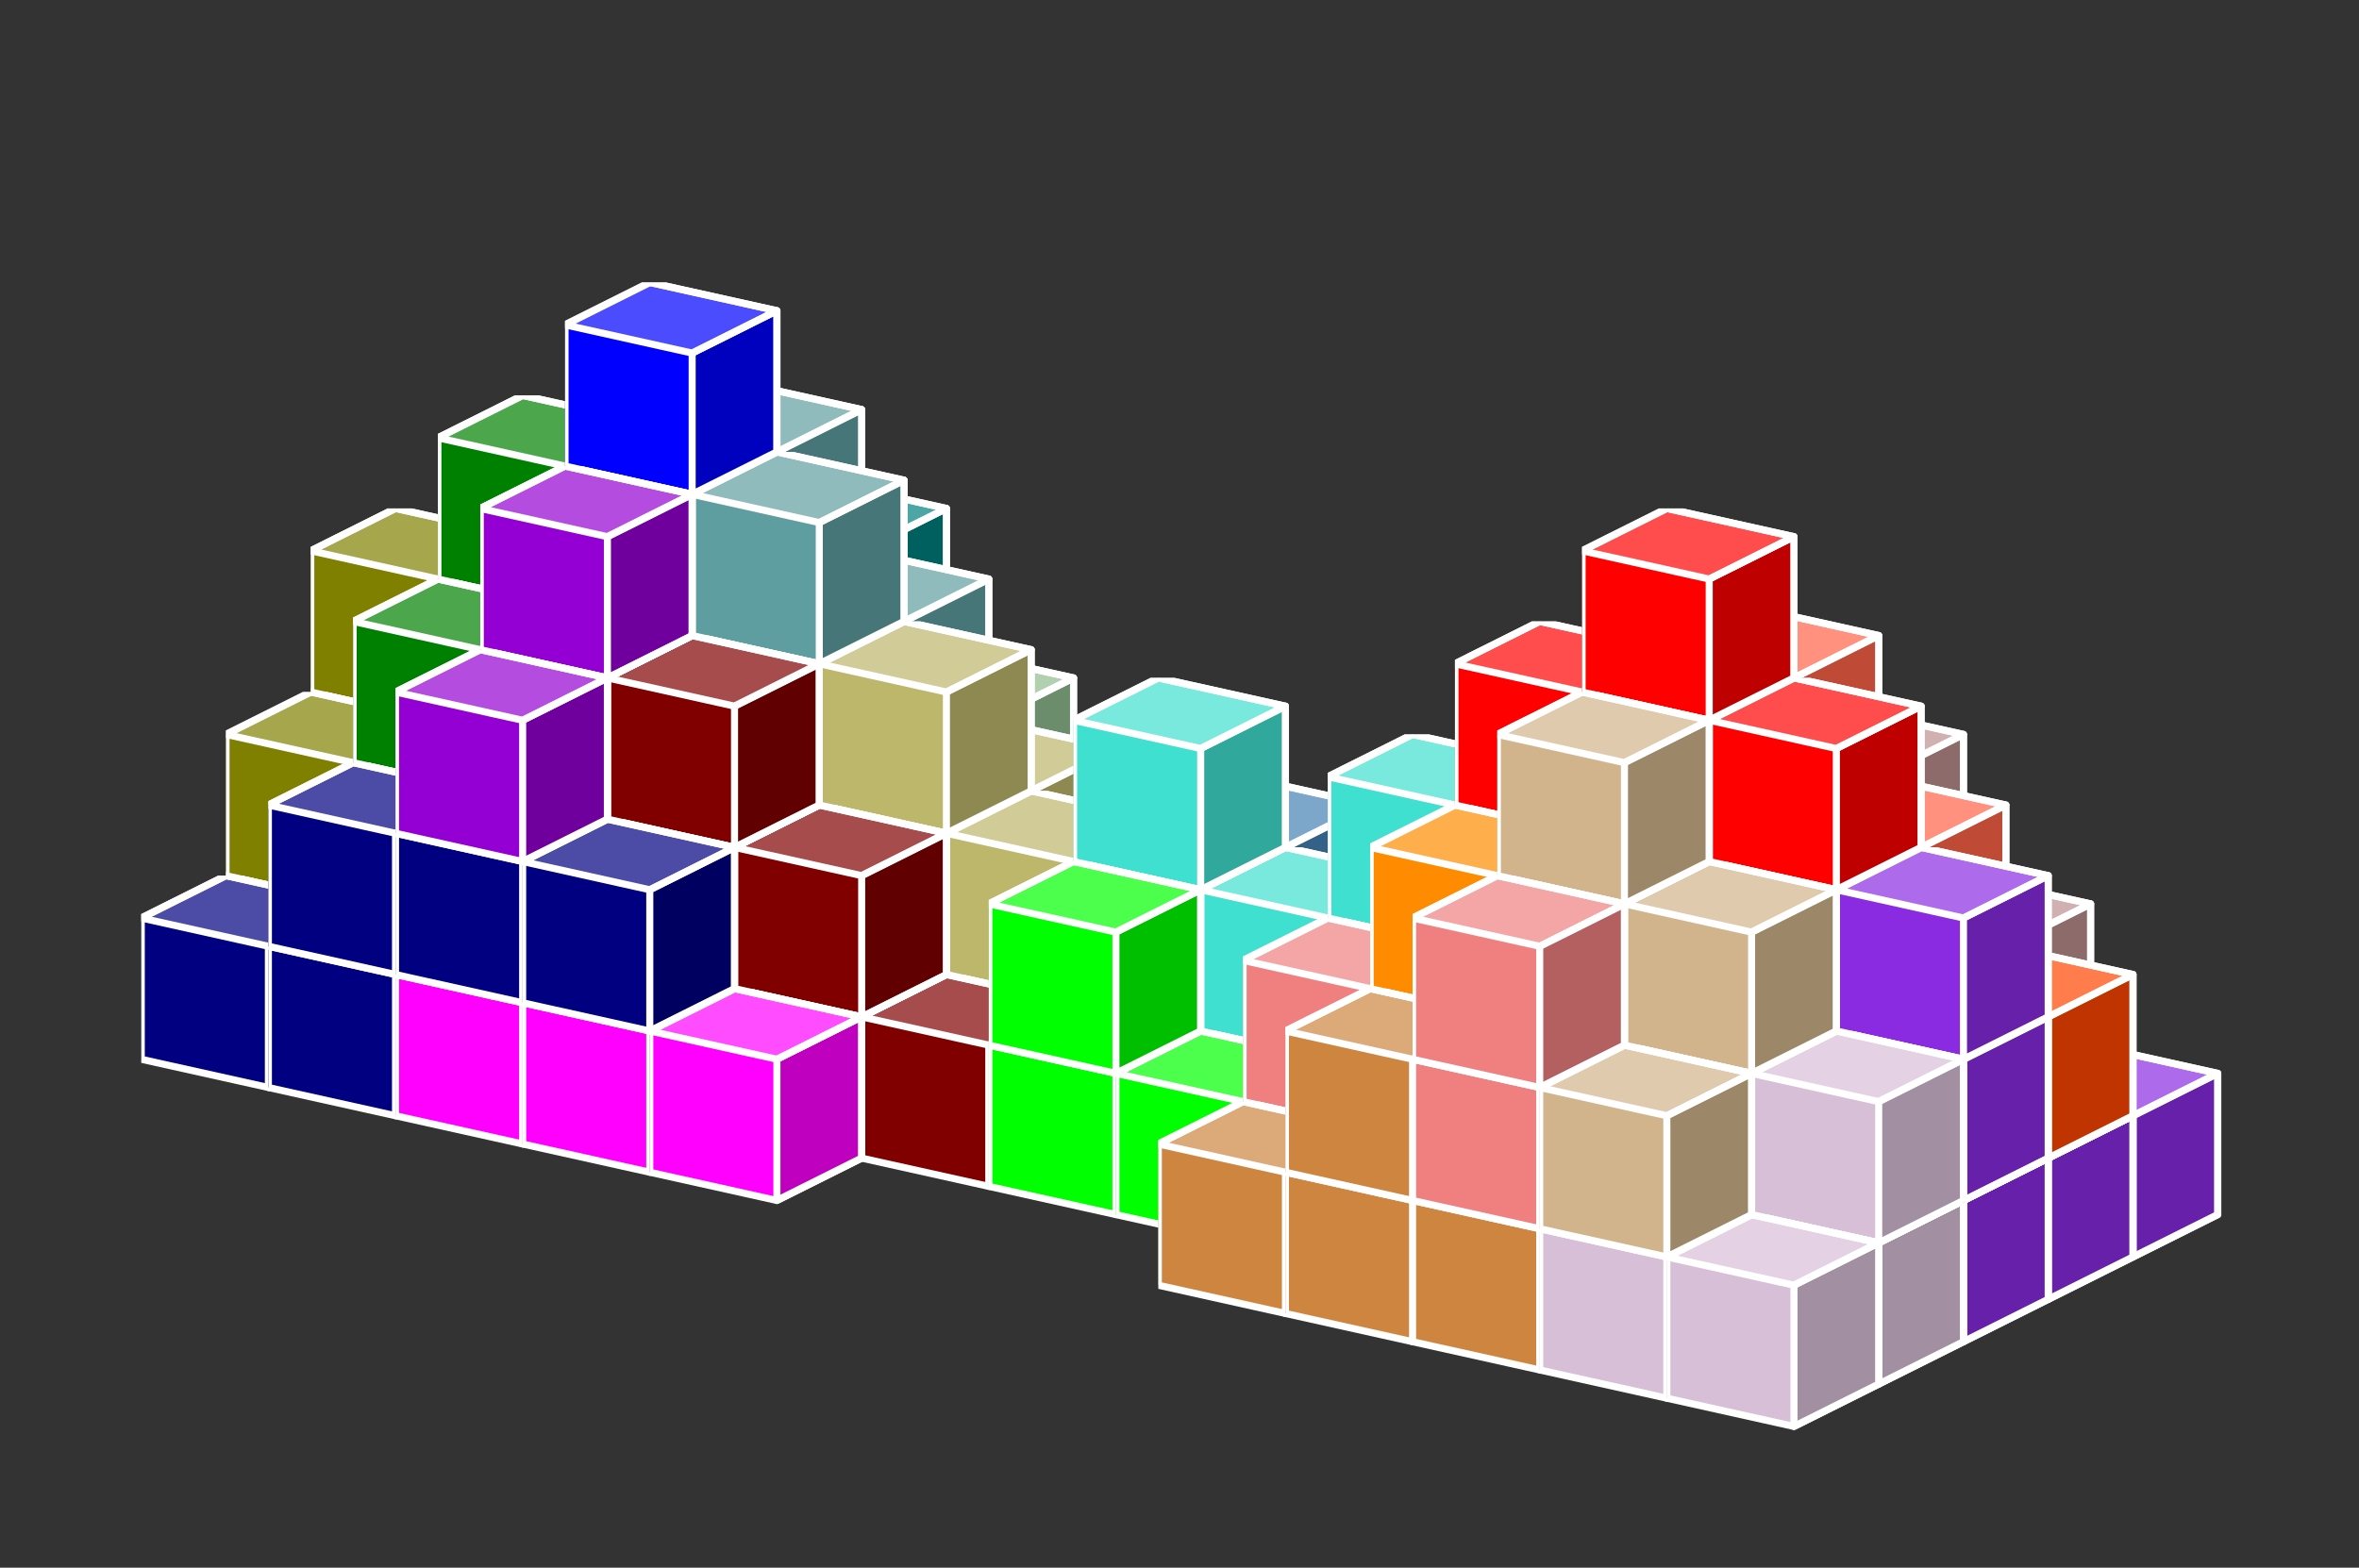 <?xml version="1.0" standalone="no"?>
<!-- Created by Polyform Puzzler (http://puzzler.sourceforge.net/) -->
<svg width="167.000" height="111.000"
     viewBox="0 0 167.000 111.000"
     xmlns="http://www.w3.org/2000/svg"
     xmlns:xlink="http://www.w3.org/1999/xlink">
<rect x="0" y="0" width="167.000" height="111.000" fill="#333333" stroke="none"/>
<defs>
<symbol id="cube0">
<polygon fill="gray" stroke="white"
         stroke-width="0.5" stroke-linejoin="round"
         points="0,13 9,15 15,12 15,2 6,0 0,3" />
<polygon fill="black" fill-opacity="0.25" stroke="white"
         stroke-width="0.5" stroke-linejoin="round"
         points="9,15 15,12 15,2 9,5" />
<polygon fill="white" fill-opacity="0.30" stroke="white"
         stroke-width="0.5" stroke-linejoin="round"
         points="0,3 9,5 15,2 6,0" />
</symbol>
<symbol id="cube1">
<polygon fill="black" stroke="white"
         stroke-width="0.5" stroke-linejoin="round"
         points="0,13 9,15 15,12 15,2 6,0 0,3" />
<polygon fill="black" fill-opacity="0.25" stroke="white"
         stroke-width="0.5" stroke-linejoin="round"
         points="9,15 15,12 15,2 9,5" />
<polygon fill="white" fill-opacity="0.30" stroke="white"
         stroke-width="0.5" stroke-linejoin="round"
         points="0,3 9,5 15,2 6,0" />
</symbol>
<symbol id="cubeA5">
<polygon fill="cadetblue" stroke="white"
         stroke-width="0.5" stroke-linejoin="round"
         points="0,13 9,15 15,12 15,2 6,0 0,3" />
<polygon fill="black" fill-opacity="0.25" stroke="white"
         stroke-width="0.5" stroke-linejoin="round"
         points="9,15 15,12 15,2 9,5" />
<polygon fill="white" fill-opacity="0.30" stroke="white"
         stroke-width="0.5" stroke-linejoin="round"
         points="0,3 9,5 15,2 6,0" />
</symbol>
<symbol id="cubeF5">
<polygon fill="green" stroke="white"
         stroke-width="0.5" stroke-linejoin="round"
         points="0,13 9,15 15,12 15,2 6,0 0,3" />
<polygon fill="black" fill-opacity="0.25" stroke="white"
         stroke-width="0.5" stroke-linejoin="round"
         points="9,15 15,12 15,2 9,5" />
<polygon fill="white" fill-opacity="0.30" stroke="white"
         stroke-width="0.5" stroke-linejoin="round"
         points="0,3 9,5 15,2 6,0" />
</symbol>
<symbol id="cubeI5">
<polygon fill="blue" stroke="white"
         stroke-width="0.5" stroke-linejoin="round"
         points="0,13 9,15 15,12 15,2 6,0 0,3" />
<polygon fill="black" fill-opacity="0.25" stroke="white"
         stroke-width="0.5" stroke-linejoin="round"
         points="9,15 15,12 15,2 9,5" />
<polygon fill="white" fill-opacity="0.30" stroke="white"
         stroke-width="0.5" stroke-linejoin="round"
         points="0,3 9,5 15,2 6,0" />
</symbol>
<symbol id="cubeJ15">
<polygon fill="steelblue" stroke="white"
         stroke-width="0.5" stroke-linejoin="round"
         points="0,13 9,15 15,12 15,2 6,0 0,3" />
<polygon fill="black" fill-opacity="0.25" stroke="white"
         stroke-width="0.5" stroke-linejoin="round"
         points="9,15 15,12 15,2 9,5" />
<polygon fill="white" fill-opacity="0.30" stroke="white"
         stroke-width="0.5" stroke-linejoin="round"
         points="0,3 9,5 15,2 6,0" />
</symbol>
<symbol id="cubeJ25">
<polygon fill="darkviolet" stroke="white"
         stroke-width="0.5" stroke-linejoin="round"
         points="0,13 9,15 15,12 15,2 6,0 0,3" />
<polygon fill="black" fill-opacity="0.25" stroke="white"
         stroke-width="0.5" stroke-linejoin="round"
         points="9,15 15,12 15,2 9,5" />
<polygon fill="white" fill-opacity="0.30" stroke="white"
         stroke-width="0.5" stroke-linejoin="round"
         points="0,3 9,5 15,2 6,0" />
</symbol>
<symbol id="cubeJ45">
<polygon fill="lightcoral" stroke="white"
         stroke-width="0.5" stroke-linejoin="round"
         points="0,13 9,15 15,12 15,2 6,0 0,3" />
<polygon fill="black" fill-opacity="0.25" stroke="white"
         stroke-width="0.5" stroke-linejoin="round"
         points="9,15 15,12 15,2 9,5" />
<polygon fill="white" fill-opacity="0.30" stroke="white"
         stroke-width="0.5" stroke-linejoin="round"
         points="0,3 9,5 15,2 6,0" />
</symbol>
<symbol id="cubeL15">
<polygon fill="darkseagreen" stroke="white"
         stroke-width="0.5" stroke-linejoin="round"
         points="0,13 9,15 15,12 15,2 6,0 0,3" />
<polygon fill="black" fill-opacity="0.25" stroke="white"
         stroke-width="0.5" stroke-linejoin="round"
         points="9,15 15,12 15,2 9,5" />
<polygon fill="white" fill-opacity="0.30" stroke="white"
         stroke-width="0.5" stroke-linejoin="round"
         points="0,3 9,5 15,2 6,0" />
</symbol>
<symbol id="cubeL25">
<polygon fill="peru" stroke="white"
         stroke-width="0.5" stroke-linejoin="round"
         points="0,13 9,15 15,12 15,2 6,0 0,3" />
<polygon fill="black" fill-opacity="0.25" stroke="white"
         stroke-width="0.5" stroke-linejoin="round"
         points="9,15 15,12 15,2 9,5" />
<polygon fill="white" fill-opacity="0.30" stroke="white"
         stroke-width="0.5" stroke-linejoin="round"
         points="0,3 9,5 15,2 6,0" />
</symbol>
<symbol id="cubeL35">
<polygon fill="rosybrown" stroke="white"
         stroke-width="0.5" stroke-linejoin="round"
         points="0,13 9,15 15,12 15,2 6,0 0,3" />
<polygon fill="black" fill-opacity="0.25" stroke="white"
         stroke-width="0.5" stroke-linejoin="round"
         points="9,15 15,12 15,2 9,5" />
<polygon fill="white" fill-opacity="0.30" stroke="white"
         stroke-width="0.5" stroke-linejoin="round"
         points="0,3 9,5 15,2 6,0" />
</symbol>
<symbol id="cubeL45">
<polygon fill="yellowgreen" stroke="white"
         stroke-width="0.5" stroke-linejoin="round"
         points="0,13 9,15 15,12 15,2 6,0 0,3" />
<polygon fill="black" fill-opacity="0.25" stroke="white"
         stroke-width="0.5" stroke-linejoin="round"
         points="9,15 15,12 15,2 9,5" />
<polygon fill="white" fill-opacity="0.30" stroke="white"
         stroke-width="0.5" stroke-linejoin="round"
         points="0,3 9,5 15,2 6,0" />
</symbol>
<symbol id="cubeL5">
<polygon fill="lime" stroke="white"
         stroke-width="0.5" stroke-linejoin="round"
         points="0,13 9,15 15,12 15,2 6,0 0,3" />
<polygon fill="black" fill-opacity="0.25" stroke="white"
         stroke-width="0.5" stroke-linejoin="round"
         points="9,15 15,12 15,2 9,5" />
<polygon fill="white" fill-opacity="0.30" stroke="white"
         stroke-width="0.5" stroke-linejoin="round"
         points="0,3 9,5 15,2 6,0" />
</symbol>
<symbol id="cubeN15">
<polygon fill="olive" stroke="white"
         stroke-width="0.5" stroke-linejoin="round"
         points="0,13 9,15 15,12 15,2 6,0 0,3" />
<polygon fill="black" fill-opacity="0.25" stroke="white"
         stroke-width="0.5" stroke-linejoin="round"
         points="9,15 15,12 15,2 9,5" />
<polygon fill="white" fill-opacity="0.30" stroke="white"
         stroke-width="0.5" stroke-linejoin="round"
         points="0,3 9,5 15,2 6,0" />
</symbol>
<symbol id="cubeN25">
<polygon fill="teal" stroke="white"
         stroke-width="0.5" stroke-linejoin="round"
         points="0,13 9,15 15,12 15,2 6,0 0,3" />
<polygon fill="black" fill-opacity="0.25" stroke="white"
         stroke-width="0.5" stroke-linejoin="round"
         points="9,15 15,12 15,2 9,5" />
<polygon fill="white" fill-opacity="0.30" stroke="white"
         stroke-width="0.5" stroke-linejoin="round"
         points="0,3 9,5 15,2 6,0" />
</symbol>
<symbol id="cubeN5">
<polygon fill="navy" stroke="white"
         stroke-width="0.5" stroke-linejoin="round"
         points="0,13 9,15 15,12 15,2 6,0 0,3" />
<polygon fill="black" fill-opacity="0.25" stroke="white"
         stroke-width="0.5" stroke-linejoin="round"
         points="9,15 15,12 15,2 9,5" />
<polygon fill="white" fill-opacity="0.30" stroke="white"
         stroke-width="0.5" stroke-linejoin="round"
         points="0,3 9,5 15,2 6,0" />
</symbol>
<symbol id="cubeP5">
<polygon fill="magenta" stroke="white"
         stroke-width="0.5" stroke-linejoin="round"
         points="0,13 9,15 15,12 15,2 6,0 0,3" />
<polygon fill="black" fill-opacity="0.25" stroke="white"
         stroke-width="0.5" stroke-linejoin="round"
         points="9,15 15,12 15,2 9,5" />
<polygon fill="white" fill-opacity="0.30" stroke="white"
         stroke-width="0.5" stroke-linejoin="round"
         points="0,3 9,5 15,2 6,0" />
</symbol>
<symbol id="cubeQ5">
<polygon fill="thistle" stroke="white"
         stroke-width="0.5" stroke-linejoin="round"
         points="0,13 9,15 15,12 15,2 6,0 0,3" />
<polygon fill="black" fill-opacity="0.25" stroke="white"
         stroke-width="0.5" stroke-linejoin="round"
         points="9,15 15,12 15,2 9,5" />
<polygon fill="white" fill-opacity="0.30" stroke="white"
         stroke-width="0.5" stroke-linejoin="round"
         points="0,3 9,5 15,2 6,0" />
</symbol>
<symbol id="cubeS15">
<polygon fill="tan" stroke="white"
         stroke-width="0.5" stroke-linejoin="round"
         points="0,13 9,15 15,12 15,2 6,0 0,3" />
<polygon fill="black" fill-opacity="0.25" stroke="white"
         stroke-width="0.5" stroke-linejoin="round"
         points="9,15 15,12 15,2 9,5" />
<polygon fill="white" fill-opacity="0.30" stroke="white"
         stroke-width="0.5" stroke-linejoin="round"
         points="0,3 9,5 15,2 6,0" />
</symbol>
<symbol id="cubeS25">
<polygon fill="indigo" stroke="white"
         stroke-width="0.5" stroke-linejoin="round"
         points="0,13 9,15 15,12 15,2 6,0 0,3" />
<polygon fill="black" fill-opacity="0.25" stroke="white"
         stroke-width="0.5" stroke-linejoin="round"
         points="9,15 15,12 15,2 9,5" />
<polygon fill="white" fill-opacity="0.30" stroke="white"
         stroke-width="0.5" stroke-linejoin="round"
         points="0,3 9,5 15,2 6,0" />
</symbol>
<symbol id="cubeT15">
<polygon fill="darkkhaki" stroke="white"
         stroke-width="0.5" stroke-linejoin="round"
         points="0,13 9,15 15,12 15,2 6,0 0,3" />
<polygon fill="black" fill-opacity="0.25" stroke="white"
         stroke-width="0.5" stroke-linejoin="round"
         points="9,15 15,12 15,2 9,5" />
<polygon fill="white" fill-opacity="0.30" stroke="white"
         stroke-width="0.5" stroke-linejoin="round"
         points="0,3 9,5 15,2 6,0" />
</symbol>
<symbol id="cubeT25">
<polygon fill="orangered" stroke="white"
         stroke-width="0.5" stroke-linejoin="round"
         points="0,13 9,15 15,12 15,2 6,0 0,3" />
<polygon fill="black" fill-opacity="0.25" stroke="white"
         stroke-width="0.5" stroke-linejoin="round"
         points="9,15 15,12 15,2 9,5" />
<polygon fill="white" fill-opacity="0.30" stroke="white"
         stroke-width="0.5" stroke-linejoin="round"
         points="0,3 9,5 15,2 6,0" />
</symbol>
<symbol id="cubeT5">
<polygon fill="darkorange" stroke="white"
         stroke-width="0.5" stroke-linejoin="round"
         points="0,13 9,15 15,12 15,2 6,0 0,3" />
<polygon fill="black" fill-opacity="0.25" stroke="white"
         stroke-width="0.5" stroke-linejoin="round"
         points="9,15 15,12 15,2 9,5" />
<polygon fill="white" fill-opacity="0.30" stroke="white"
         stroke-width="0.5" stroke-linejoin="round"
         points="0,3 9,5 15,2 6,0" />
</symbol>
<symbol id="cubeU5">
<polygon fill="turquoise" stroke="white"
         stroke-width="0.5" stroke-linejoin="round"
         points="0,13 9,15 15,12 15,2 6,0 0,3" />
<polygon fill="black" fill-opacity="0.25" stroke="white"
         stroke-width="0.5" stroke-linejoin="round"
         points="9,15 15,12 15,2 9,5" />
<polygon fill="white" fill-opacity="0.30" stroke="white"
         stroke-width="0.5" stroke-linejoin="round"
         points="0,3 9,5 15,2 6,0" />
</symbol>
<symbol id="cubeV15">
<polygon fill="darkorchid" stroke="white"
         stroke-width="0.5" stroke-linejoin="round"
         points="0,13 9,15 15,12 15,2 6,0 0,3" />
<polygon fill="black" fill-opacity="0.25" stroke="white"
         stroke-width="0.5" stroke-linejoin="round"
         points="9,15 15,12 15,2 9,5" />
<polygon fill="white" fill-opacity="0.30" stroke="white"
         stroke-width="0.5" stroke-linejoin="round"
         points="0,3 9,5 15,2 6,0" />
</symbol>
<symbol id="cubeV25">
<polygon fill="tomato" stroke="white"
         stroke-width="0.5" stroke-linejoin="round"
         points="0,13 9,15 15,12 15,2 6,0 0,3" />
<polygon fill="black" fill-opacity="0.25" stroke="white"
         stroke-width="0.5" stroke-linejoin="round"
         points="9,15 15,12 15,2 9,5" />
<polygon fill="white" fill-opacity="0.30" stroke="white"
         stroke-width="0.5" stroke-linejoin="round"
         points="0,3 9,5 15,2 6,0" />
</symbol>
<symbol id="cubeV5">
<polygon fill="blueviolet" stroke="white"
         stroke-width="0.5" stroke-linejoin="round"
         points="0,13 9,15 15,12 15,2 6,0 0,3" />
<polygon fill="black" fill-opacity="0.25" stroke="white"
         stroke-width="0.5" stroke-linejoin="round"
         points="9,15 15,12 15,2 9,5" />
<polygon fill="white" fill-opacity="0.30" stroke="white"
         stroke-width="0.5" stroke-linejoin="round"
         points="0,3 9,5 15,2 6,0" />
</symbol>
<symbol id="cubeW5">
<polygon fill="maroon" stroke="white"
         stroke-width="0.5" stroke-linejoin="round"
         points="0,13 9,15 15,12 15,2 6,0 0,3" />
<polygon fill="black" fill-opacity="0.25" stroke="white"
         stroke-width="0.5" stroke-linejoin="round"
         points="9,15 15,12 15,2 9,5" />
<polygon fill="white" fill-opacity="0.30" stroke="white"
         stroke-width="0.5" stroke-linejoin="round"
         points="0,3 9,5 15,2 6,0" />
</symbol>
<symbol id="cubeX5">
<polygon fill="red" stroke="white"
         stroke-width="0.5" stroke-linejoin="round"
         points="0,13 9,15 15,12 15,2 6,0 0,3" />
<polygon fill="black" fill-opacity="0.25" stroke="white"
         stroke-width="0.5" stroke-linejoin="round"
         points="9,15 15,12 15,2 9,5" />
<polygon fill="white" fill-opacity="0.30" stroke="white"
         stroke-width="0.5" stroke-linejoin="round"
         points="0,3 9,5 15,2 6,0" />
</symbol>
<symbol id="cubeY5">
<polygon fill="gold" stroke="white"
         stroke-width="0.5" stroke-linejoin="round"
         points="0,13 9,15 15,12 15,2 6,0 0,3" />
<polygon fill="black" fill-opacity="0.25" stroke="white"
         stroke-width="0.5" stroke-linejoin="round"
         points="9,15 15,12 15,2 9,5" />
<polygon fill="white" fill-opacity="0.30" stroke="white"
         stroke-width="0.5" stroke-linejoin="round"
         points="0,3 9,5 15,2 6,0" />
</symbol>
<symbol id="cubeZ5">
<polygon fill="plum" stroke="white"
         stroke-width="0.5" stroke-linejoin="round"
         points="0,13 9,15 15,12 15,2 6,0 0,3" />
<polygon fill="black" fill-opacity="0.25" stroke="white"
         stroke-width="0.5" stroke-linejoin="round"
         points="9,15 15,12 15,2 9,5" />
<polygon fill="white" fill-opacity="0.30" stroke="white"
         stroke-width="0.5" stroke-linejoin="round"
         points="0,3 9,5 15,2 6,0" />
</symbol>
</defs>
<g>
<use xlink:href="#cubeL45" x="34.000" y="50.000" />
<use xlink:href="#cubeL45" x="43.000" y="52.000" />
<use xlink:href="#cubeL45" x="52.000" y="54.000" />
<use xlink:href="#cubeL15" x="61.000" y="56.000" />
<use xlink:href="#cubeJ15" x="70.000" y="58.000" />
<use xlink:href="#cubeZ5" x="106.000" y="66.000" />
<use xlink:href="#cubeV15" x="115.000" y="68.000" />
<use xlink:href="#cubeV15" x="124.000" y="70.000" />
<use xlink:href="#cubeT25" x="133.000" y="72.000" />
<use xlink:href="#cubeV5" x="142.000" y="74.000" />
<use xlink:href="#cubeN25" x="43.000" y="42.000" />
<use xlink:href="#cubeN25" x="52.000" y="44.000" />
<use xlink:href="#cubeL15" x="61.000" y="46.000" />
<use xlink:href="#cubeV15" x="115.000" y="58.000" />
<use xlink:href="#cubeL35" x="124.000" y="60.000" />
<use xlink:href="#cubeL35" x="133.000" y="62.000" />
<use xlink:href="#cubeN25" x="52.000" y="34.000" />
<use xlink:href="#cubeL35" x="124.000" y="50.000" />
<use xlink:href="#cubeL45" x="28.000" y="53.000" />
<use xlink:href="#cubeS25" x="37.000" y="55.000" />
<use xlink:href="#cubeS25" x="46.000" y="57.000" />
<use xlink:href="#cubeL15" x="55.000" y="59.000" />
<use xlink:href="#cubeJ15" x="64.000" y="61.000" />
<use xlink:href="#cubeJ15" x="73.000" y="63.000" />
<use xlink:href="#cubeJ15" x="82.000" y="65.000" />
<use xlink:href="#cubeY5" x="91.000" y="67.000" />
<use xlink:href="#cubeZ5" x="100.000" y="69.000" />
<use xlink:href="#cubeZ5" x="109.000" y="71.000" />
<use xlink:href="#cubeZ5" x="118.000" y="73.000" />
<use xlink:href="#cubeT25" x="127.000" y="75.000" />
<use xlink:href="#cubeV5" x="136.000" y="77.000" />
<use xlink:href="#cubeL45" x="28.000" y="43.000" />
<use xlink:href="#cubeF5" x="37.000" y="45.000" />
<use xlink:href="#cubeN25" x="46.000" y="47.000" />
<use xlink:href="#cubeN25" x="55.000" y="49.000" />
<use xlink:href="#cubeT15" x="64.000" y="51.000" />
<use xlink:href="#cubeJ15" x="82.000" y="55.000" />
<use xlink:href="#cubeV15" x="100.000" y="59.000" />
<use xlink:href="#cubeV15" x="109.000" y="61.000" />
<use xlink:href="#cubeL35" x="118.000" y="63.000" />
<use xlink:href="#cubeT25" x="127.000" y="65.000" />
<use xlink:href="#cubeT25" x="136.000" y="67.000" />
<use xlink:href="#cubeF5" x="37.000" y="35.000" />
<use xlink:href="#cubeA5" x="46.000" y="37.000" />
<use xlink:href="#cubeA5" x="55.000" y="39.000" />
<use xlink:href="#cubeT5" x="109.000" y="51.000" />
<use xlink:href="#cubeV25" x="118.000" y="53.000" />
<use xlink:href="#cubeV25" x="127.000" y="55.000" />
<use xlink:href="#cubeA5" x="46.000" y="27.000" />
<use xlink:href="#cubeV25" x="118.000" y="43.000" />
<use xlink:href="#cubeS25" x="22.000" y="56.000" />
<use xlink:href="#cubeS25" x="31.000" y="58.000" />
<use xlink:href="#cubeI5" x="40.000" y="60.000" />
<use xlink:href="#cubeL15" x="49.000" y="62.000" />
<use xlink:href="#cubeL15" x="58.000" y="64.000" />
<use xlink:href="#cubeY5" x="67.000" y="66.000" />
<use xlink:href="#cubeY5" x="76.000" y="68.000" />
<use xlink:href="#cubeY5" x="85.000" y="70.000" />
<use xlink:href="#cubeY5" x="94.000" y="72.000" />
<use xlink:href="#cubeT5" x="103.000" y="74.000" />
<use xlink:href="#cubeZ5" x="112.000" y="76.000" />
<use xlink:href="#cubeT25" x="121.000" y="78.000" />
<use xlink:href="#cubeV5" x="130.000" y="80.000" />
<use xlink:href="#cubeN15" x="22.000" y="46.000" />
<use xlink:href="#cubeS25" x="31.000" y="48.000" />
<use xlink:href="#cubeI5" x="40.000" y="50.000" />
<use xlink:href="#cubeT15" x="49.000" y="52.000" />
<use xlink:href="#cubeT15" x="58.000" y="54.000" />
<use xlink:href="#cubeT15" x="67.000" y="56.000" />
<use xlink:href="#cubeU5" x="76.000" y="58.000" />
<use xlink:href="#cubeU5" x="85.000" y="60.000" />
<use xlink:href="#cubeU5" x="94.000" y="62.000" />
<use xlink:href="#cubeT5" x="103.000" y="64.000" />
<use xlink:href="#cubeL35" x="112.000" y="66.000" />
<use xlink:href="#cubeV25" x="121.000" y="68.000" />
<use xlink:href="#cubeV5" x="130.000" y="70.000" />
<use xlink:href="#cubeN15" x="22.000" y="36.000" />
<use xlink:href="#cubeF5" x="31.000" y="38.000" />
<use xlink:href="#cubeI5" x="40.000" y="40.000" />
<use xlink:href="#cubeA5" x="49.000" y="42.000" />
<use xlink:href="#cubeT15" x="58.000" y="44.000" />
<use xlink:href="#cubeU5" x="76.000" y="48.000" />
<use xlink:href="#cubeU5" x="94.000" y="52.000" />
<use xlink:href="#cubeT5" x="103.000" y="54.000" />
<use xlink:href="#cubeX5" x="112.000" y="56.000" />
<use xlink:href="#cubeV25" x="121.000" y="58.000" />
<use xlink:href="#cubeV5" x="130.000" y="60.000" />
<use xlink:href="#cubeF5" x="31.000" y="28.000" />
<use xlink:href="#cubeI5" x="40.000" y="30.000" />
<use xlink:href="#cubeA5" x="49.000" y="32.000" />
<use xlink:href="#cubeX5" x="103.000" y="44.000" />
<use xlink:href="#cubeX5" x="112.000" y="46.000" />
<use xlink:href="#cubeX5" x="121.000" y="48.000" />
<use xlink:href="#cubeI5" x="40.000" y="20.000" />
<use xlink:href="#cubeX5" x="112.000" y="36.000" />
<use xlink:href="#cubeN15" x="16.000" y="59.000" />
<use xlink:href="#cubeN15" x="25.000" y="61.000" />
<use xlink:href="#cubeP5" x="34.000" y="63.000" />
<use xlink:href="#cubeP5" x="43.000" y="65.000" />
<use xlink:href="#cubeW5" x="52.000" y="67.000" />
<use xlink:href="#cubeW5" x="61.000" y="69.000" />
<use xlink:href="#cubeL5" x="70.000" y="71.000" />
<use xlink:href="#cubeL5" x="79.000" y="73.000" />
<use xlink:href="#cubeL5" x="88.000" y="75.000" />
<use xlink:href="#cubeL5" x="97.000" y="77.000" />
<use xlink:href="#cubeL25" x="106.000" y="79.000" />
<use xlink:href="#cubeQ5" x="115.000" y="81.000" />
<use xlink:href="#cubeQ5" x="124.000" y="83.000" />
<use xlink:href="#cubeN15" x="16.000" y="49.000" />
<use xlink:href="#cubeJ25" x="25.000" y="51.000" />
<use xlink:href="#cubeJ25" x="34.000" y="53.000" />
<use xlink:href="#cubeW5" x="43.000" y="55.000" />
<use xlink:href="#cubeW5" x="52.000" y="57.000" />
<use xlink:href="#cubeL5" x="70.000" y="61.000" />
<use xlink:href="#cubeJ45" x="88.000" y="65.000" />
<use xlink:href="#cubeJ45" x="97.000" y="67.000" />
<use xlink:href="#cubeJ45" x="106.000" y="69.000" />
<use xlink:href="#cubeS15" x="115.000" y="71.000" />
<use xlink:href="#cubeQ5" x="124.000" y="73.000" />
<use xlink:href="#cubeF5" x="25.000" y="41.000" />
<use xlink:href="#cubeJ25" x="34.000" y="43.000" />
<use xlink:href="#cubeW5" x="43.000" y="45.000" />
<use xlink:href="#cubeT5" x="97.000" y="57.000" />
<use xlink:href="#cubeS15" x="106.000" y="59.000" />
<use xlink:href="#cubeS15" x="115.000" y="61.000" />
<use xlink:href="#cubeJ25" x="34.000" y="33.000" />
<use xlink:href="#cubeS15" x="106.000" y="49.000" />
<use xlink:href="#cubeN5" x="10.000" y="62.000" />
<use xlink:href="#cubeN5" x="19.000" y="64.000" />
<use xlink:href="#cubeP5" x="28.000" y="66.000" />
<use xlink:href="#cubeP5" x="37.000" y="68.000" />
<use xlink:href="#cubeP5" x="46.000" y="70.000" />
<use xlink:href="#cubeL25" x="82.000" y="78.000" />
<use xlink:href="#cubeL25" x="91.000" y="80.000" />
<use xlink:href="#cubeL25" x="100.000" y="82.000" />
<use xlink:href="#cubeQ5" x="109.000" y="84.000" />
<use xlink:href="#cubeQ5" x="118.000" y="86.000" />
<use xlink:href="#cubeN5" x="19.000" y="54.000" />
<use xlink:href="#cubeN5" x="28.000" y="56.000" />
<use xlink:href="#cubeN5" x="37.000" y="58.000" />
<use xlink:href="#cubeL25" x="91.000" y="70.000" />
<use xlink:href="#cubeJ45" x="100.000" y="72.000" />
<use xlink:href="#cubeS15" x="109.000" y="74.000" />
<use xlink:href="#cubeJ25" x="28.000" y="46.000" />
<use xlink:href="#cubeJ45" x="100.000" y="62.000" />
</g>
</svg>
